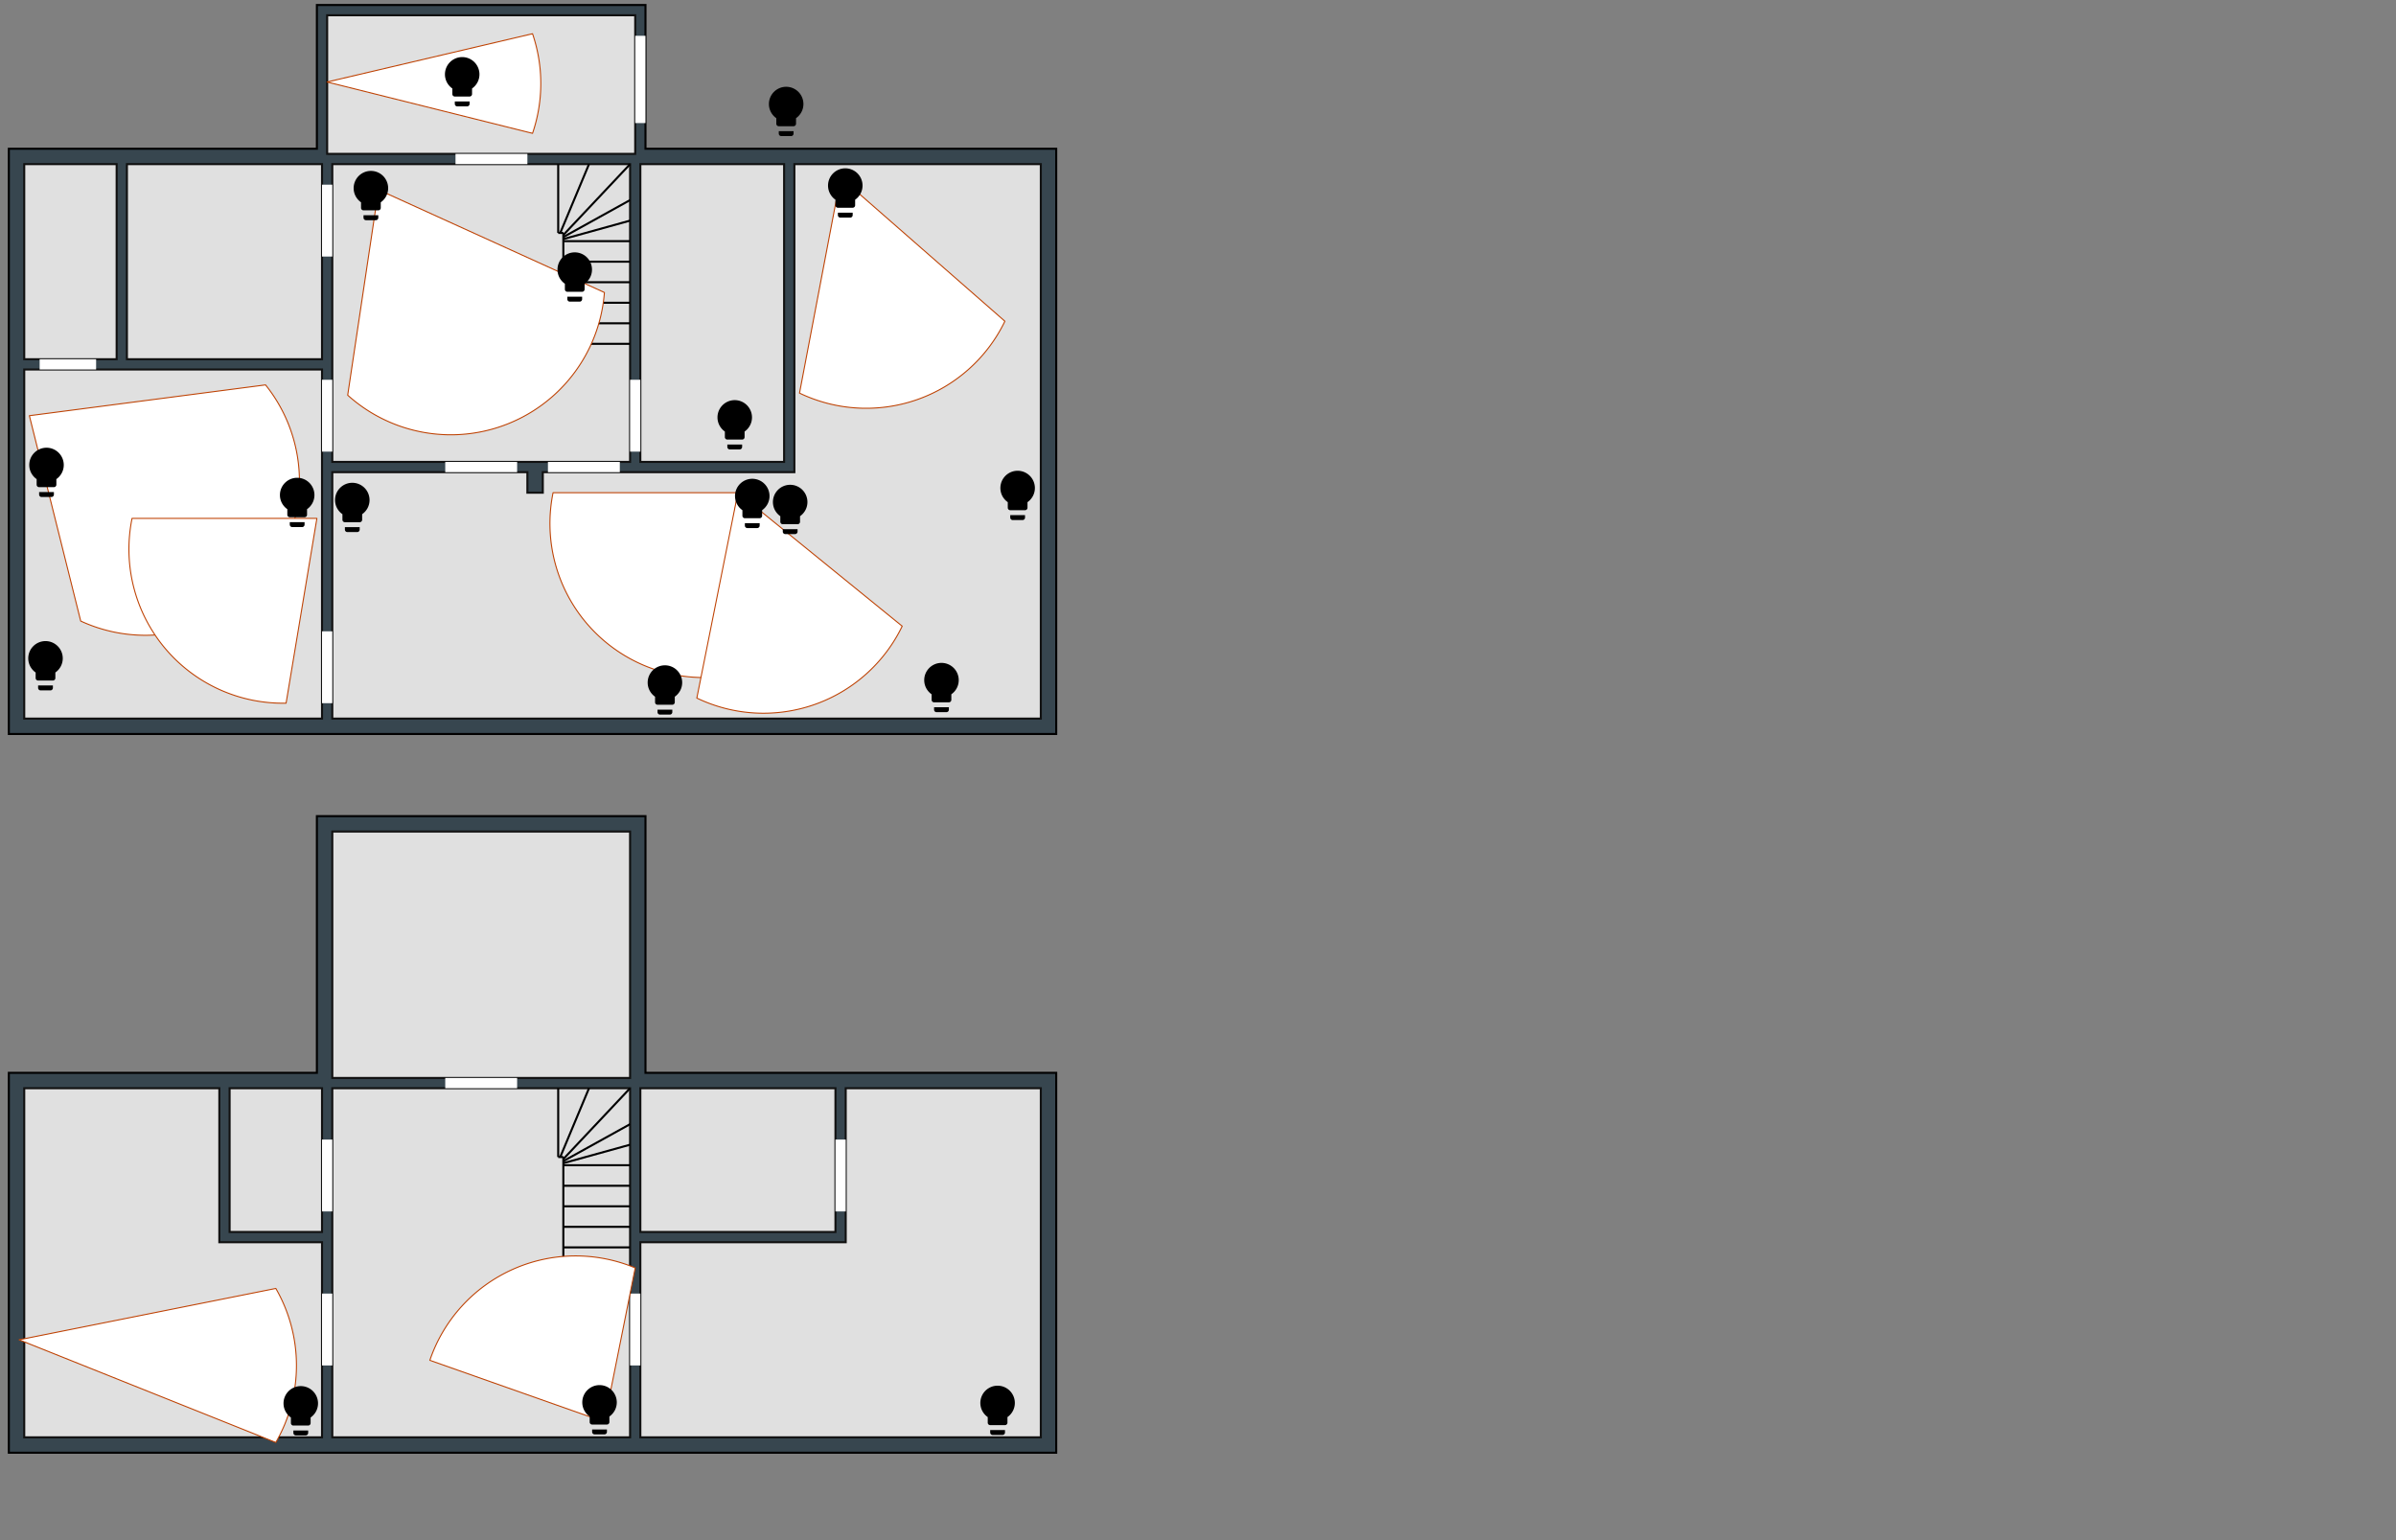 <?xml version="1.0" encoding="UTF-8" standalone="no"?>
<svg
   xmlns:dc="http://purl.org/dc/elements/1.1/"
   xmlns:cc="http://creativecommons.org/ns#"
   xmlns:rdf="http://www.w3.org/1999/02/22-rdf-syntax-ns#"
   xmlns:svg="http://www.w3.org/2000/svg"
   xmlns="http://www.w3.org/2000/svg"
   xmlns:sodipodi="http://sodipodi.sourceforge.net/DTD/sodipodi-0.dtd"
   xmlns:inkscape="http://www.inkscape.org/namespaces/inkscape"
   style="background: #62717b"
   width="1400"
   height="900"
   id="svg3430"
   version="1.1"
   inkscape:version="0.91 r13725"
   sodipodi:docname="test.svg">
  <rect width="100%" height="100%" fill="#808080" stroke="none"/>
  <defs
     id="defs3482" />
  <sodipodi:namedview
     pagecolor="#ffffff"
     bordercolor="#666666"
     borderopacity="1"
     objecttolerance="10"
     gridtolerance="10"
     guidetolerance="10"
     inkscape:pageopacity="0"
     inkscape:pageshadow="2"
     inkscape:window-width="3200"
     inkscape:window-height="1693"
     id="namedview3480"
     showgrid="false"
     inkscape:zoom="0.72463419"
     inkscape:cx="635.4846"
     inkscape:cy="-636.38959"
     inkscape:window-x="0"
     inkscape:window-y="54"
     inkscape:window-maximized="1"
     inkscape:current-layer="svg3430" />
  <polygon
     points="710,140 1110,140 1110,710 90,710 90,140 390,140 390,0 710,0 "
     id="unten aussen"
     style="fill:#37464f;stroke:#000000;stroke-width:2;fill-opacity:1;stroke-opacity:1"
     transform="matrix(0.6,0,0,0.6,-48.84,2.918)" />
  <polygon
     points="700,145 400,145 400,10 700,10 "
     id="entrance"
     style="fill:#e0e0e0;stroke:#111111;stroke-width:2"
     transform="matrix(0.6,0,0,0.6,-48.84,2.918)" />
  <polygon
     points="695,445 405,445 405,155 695,155 "
     id="flurunten"
     style="fill:#e0e0e0;stroke:#111111;stroke-width:2"
     transform="matrix(0.6,0,0,0.6,-48.84,2.918)" />
  <polygon
     points="395,695 105,695 105,355 395,355 "
     id="kitchen"
     style="fill:#e0e0e0;stroke:#111111;stroke-width:2"
     transform="matrix(0.6,0,0,0.6,-48.84,2.918)" />
  <polygon
     points="595,475 610,475 610,455 855,455 855,155 1095,155 1095,695 405,695 405,455 595,455 "
     id="wz"
     style="fill:#e0e0e0;stroke:#111111;stroke-width:2"
     transform="matrix(0.6,0,0,0.6,-48.84,2.918)" />
  <polygon
     points="845,445 705,445 705,155 845,155 "
     id="bastelzimmer"
     style="fill:#e0e0e0;stroke:#111111;stroke-width:2"
     transform="matrix(0.6,0,0,0.6,-48.84,2.918)" />
  <polygon
     points="205,345 205,155 395,155 395,345 "
     id="bad_unten"
     style="fill:#e0e0e0;stroke:#111111;stroke-width:2"
     transform="matrix(0.6,0,0,0.6,-48.84,2.918)" />
  <polygon
     points="195,345 105,345 105,155 195,155 "
     id="abstellkammer"
     style="fill:#e0e0e0;stroke:#111111;stroke-width:2"
     transform="matrix(0.6,0,0,0.6,-48.84,2.918)" />
	 
  <polygon
     points="120,355 175,355 175,345 120,345 "
     id="tuer1"
     style="fill:#ffffff;stroke:#111111;stroke-width:0"
     transform="matrix(0.6,0,0,0.6,-48.84,2.918)" />
	 
  <polygon
     points="700,30 700,115 710,115 710,30"
     id="tuer2"
     style="fill:#ffffff;stroke:#111111;stroke-width:0"
     transform="matrix(0.6,0,0,0.6,-48.84,2.918)" />
	 
  <polygon
     points="525,145 525,155 595,155 595,145"
     id="tuer2"
     style="fill:#ffffff;stroke:#111111;stroke-width:0"
     transform="matrix(0.6,0,0,0.6,-48.84,2.918)" />
	 
  <polygon
     points="395,175 395,245 405,245 405,175"
     id="tuer3"
     style="fill:#ffffff;stroke:#111111;stroke-width:0"
     transform="matrix(0.6,0,0,0.6,-48.84,2.918)" />
	 
  <polygon
     points="395,365 395,435 405,435 405,365"
     id="tuer4"
     style="fill:#ffffff;stroke:#111111;stroke-width:0"
     transform="matrix(0.6,0,0,0.6,-48.84,2.918)" />
	 
  <polygon
     points="395,610 395,680 405,680 405,610"
     id="tuer5"
     style="fill:#ffffff;stroke:#111111;stroke-width:0"
     transform="matrix(0.6,0,0,0.6,-48.84,2.918)" />
	 
  <polygon
     points="695,365 695,435 705,435 705,365"
     id="tuer6"
     style="fill:#ffffff;stroke:#111111;stroke-width:0"
     transform="matrix(0.6,0,0,0.6,-48.84,2.918)" />
	 
  <polygon
     points="615,445 685,445 685,455 615,455"
     id="tuer7"
     style="fill:#ffffff;stroke:#111111;stroke-width:0"
     transform="matrix(0.6,0,0,0.6,-48.84,2.918)" />
	 
  <polygon
     points="515,445 585,445 585,455 515,455"
     id="tuer7"
     style="fill:#ffffff;stroke:#111111;stroke-width:0"
     transform="matrix(0.6,0,0,0.6,-48.84,2.918)" />

  <line x1="625" y1="222" x2="625" y2="155" style="stroke:rgb(0,0,0);stroke-width:2" transform="matrix(0.6,0,0,0.6,-48.84,2.918)" /> 		 
  <line x1="627" y1="222" x2="655" y2="155" style="stroke:rgb(0,0,0);stroke-width:2" transform="matrix(0.6,0,0,0.6,-48.84,2.918)" /> 		 
  <line x1="630" y1="224" x2="695" y2="155" style="stroke:rgb(0,0,0);stroke-width:2" transform="matrix(0.6,0,0,0.6,-48.84,2.918)" /> 		 	 
  <line x1="630" y1="226" x2="695" y2="190" style="stroke:rgb(0,0,0);stroke-width:2" transform="matrix(0.6,0,0,0.6,-48.84,2.918)" /> 		 
  <line x1="630" y1="228" x2="695" y2="210" style="stroke:rgb(0,0,0);stroke-width:2" transform="matrix(0.6,0,0,0.6,-48.84,2.918)" /> 		
  <line x1="630" y1="230" x2="695" y2="230" style="stroke:rgb(0,0,0);stroke-width:2" transform="matrix(0.6,0,0,0.6,-48.84,2.918)" /> 
  <line x1="630" y1="250" x2="695" y2="250" style="stroke:rgb(0,0,0);stroke-width:2" transform="matrix(0.6,0,0,0.6,-48.84,2.918)" /> 
  <line x1="630" y1="270" x2="695" y2="270" style="stroke:rgb(0,0,0);stroke-width:2" transform="matrix(0.6,0,0,0.6,-48.84,2.918)" /> 
  <line x1="630" y1="290" x2="695" y2="290" style="stroke:rgb(0,0,0);stroke-width:2" transform="matrix(0.6,0,0,0.6,-48.84,2.918)" /> 
  <line x1="630" y1="310" x2="695" y2="310" style="stroke:rgb(0,0,0);stroke-width:2" transform="matrix(0.6,0,0,0.6,-48.84,2.918)" /> 
  <line x1="630" y1="330" x2="695" y2="330" style="stroke:rgb(0,0,0);stroke-width:2" transform="matrix(0.6,0,0,0.6,-48.84,2.918)" /> 
  <line x1="630" y1="222" x2="630" y2="330" style="stroke:rgb(0,0,0);stroke-width:2" transform="matrix(0.6,0,0,0.6,-48.84,2.918)" /> 		 
  <line x1="625" y1="222" x2="630" y2="222" style="stroke:rgb(0,0,0);stroke-width:2" transform="matrix(0.6,0,0,0.6,-48.84,2.918)" /> 		 

	 
  <path
     d="m 191.16,47.918 120,30 a 90,90 0 0 0 0,-58.2 z"
     id="binary_sensor.dev6_motion"
     style="fill:#ffffff;stroke:#be4102;stroke-width:0.6;stroke-linejoin:round"
     inkscape:connector-curvature="0"
     inkscape:label="#path3442" />
  <path
     d="m 270.066,33.363 a 10.08,10.08 0 0 0 -10.08,10.08 c 0,3.427 1.714,6.437 4.32,8.266 l 0,3.254 a 1.44,1.44 0 0 0 1.44,1.44 l 8.64,0 a 1.44,1.44 0 0 0 1.44,-1.44 l 0,-3.254 c 2.606,-1.829 4.32,-4.838 4.32,-8.266 a 10.08,10.08 0 0 0 -10.08,-10.08 m -4.32,27.36 a 1.44,1.44 0 0 0 1.44,1.44 l 5.76,0 a 1.44,1.44 0 0 0 1.44,-1.44 l 0,-1.44 -8.64,0 0,1.44 z"
     id="light.dev12"
     inkscape:connector-curvature="0"
     style="fill:#000000"
     inkscape:label="#path3432" />
  <path
     d="m 221.16,110.918 -18,120 a 90,90 0 0 0 150,-60 z"
     id="binary_sensor.dev15_motion"
     style="fill:#ffffff;stroke:#be4102;stroke-width:0.6;stroke-linejoin:round"
     inkscape:connector-curvature="0"
     inkscape:label="#path3444" />
  <path
     d="m 17.16,242.918 30,120 a 90,90 0 0 0 108,-138 z"
     id="binary_sensor.dev14_motion"
     style="fill:#ffffff;stroke:#be4102;stroke-width:0.6;stroke-linejoin:round"
     inkscape:connector-curvature="0"
     inkscape:label="#kitchen aussen" />
  <path
     d="m 185.16,302.918 -108,0 a 90,90 0 0 0 90,108 z"
     id="binary_sensor.dev4_motion"
     style="fill:#ffffff;stroke:#be4102;stroke-width:0.6;stroke-linejoin:round"
     inkscape:connector-curvature="0"
     inkscape:label="#kitchen innen" />
  <path
     d="m 431.16,287.918 -108,0 a 90,90 0 0 0 90,108 z"
     id="firefly"
     style="fill:#ffffff;stroke:#be4102;stroke-width:0.6;stroke-linejoin:round"
     inkscape:connector-curvature="0" />
  <path
     d="m 431.16,287.918 -24,120 a 90,90 0 0 0 120,-42 z"
     id="tv cam"
     style="fill:#ffffff;stroke:#be4102;stroke-width:0.6;stroke-linejoin:round"
     inkscape:connector-curvature="0" />
  <path
     d="m 491.16,103.718 -24,126 a 90,90 0 0 0 120,-42 z"
     id="path3450"
     style="fill:#ffffff;stroke:#be4102;stroke-width:0.6;stroke-linejoin:round"
     inkscape:connector-curvature="0" />
  <!-- <path d="M 400,75 l 200,50 a150,150 0 0,0 -37,-97 z" 
		style="fill:#ffffff; stroke: #be4102; stroke-width: 1" stroke-linejoin="round" /> -->
  <polygon
     points="710,1040 1110,1040 1110,1410 90,1410 90,1040 390,1040 390,790 710,790 "
     id="oben aussen"
     style="fill:#37464f;stroke:#000000;stroke-width:2;fill-opacity:1;stroke-opacity:1"
     transform="matrix(0.6,0,0,0.6,-48.84,2.918)" />
  <polygon
     points="695,1045 405,1045 405,805 695,805"
     id="bad2"
     style="fill:#e0e0e0;stroke:#111111;stroke-width:2"
     transform="matrix(0.6,0,0,0.6,-48.84,2.918)" />
  <polygon
     points="695,1395 405,1395 405,1055 695,1055"
     id="fluroben"
     style="fill:#e0e0e0;stroke:#111111;stroke-width:2"
     transform="matrix(0.6,0,0,0.6,-48.84,2.918)" />
  <polygon
     points="295,1205 395,1205 395,1395 105,1395 105,1055 295,1055 "
     id="carlo"
     style="fill:#e0e0e0;stroke:#111111;stroke-width:2"
     transform="matrix(0.6,0,0,0.6,-48.84,2.918)" />
  <polygon
     points="905,1055 1095,1055 1095,1395 705,1395 705,1205 905,1205"
     id="sclaf"
     style="fill:#e0e0e0;stroke:#111111;stroke-width:2"
     transform="matrix(0.6,0,0,0.6,-48.84,2.918)" />
  <polygon
     points="895,1195 705,1195 705,1055 895,1055 "
     id="gadrobe"
     style="fill:#e0e0e0;stroke:#111111;stroke-width:2"
     transform="matrix(0.6,0,0,0.6,-48.84,2.918)" />
  <polygon
     points="305,1195 305,1055 395,1055 395,1195 "
     id="heizung"
     style="fill:#e0e0e0;stroke:#111111;stroke-width:2"
     transform="matrix(0.6,0,0,0.6,-48.84,2.918)" /> 

  <polygon
     points="515,1045 585,1045 585,1055 515,1055"
     id="tuer_O1"
     style="fill:#ffffff;stroke:#111111;stroke-width:0"
     transform="matrix(0.6,0,0,0.6,-48.84,2.918)" />
	 
  <polygon
     points="395,1105 395,1175 405,1175 405,1105"
     id="tuer_O2"
     style="fill:#ffffff;stroke:#111111;stroke-width:0"
     transform="matrix(0.6,0,0,0.6,-48.84,2.918)" />
	 
  <polygon
     points="695,1255 695,1325 705,1325 705,1255"
     id="tuer_O3"
     style="fill:#ffffff;stroke:#111111;stroke-width:0"
     transform="matrix(0.6,0,0,0.6,-48.84,2.918)" />
	 
  <polygon
     points="395,1255 395,1325 405,1325 405,1255"
     id="tuer_O4"
     style="fill:#ffffff;stroke:#111111;stroke-width:0"
     transform="matrix(0.6,0,0,0.6,-48.84,2.918)" />
	 
  <polygon
     points="895,1105 895,1175 905,1175 905,1105"
     id="tuer_O5"
     style="fill:#ffffff;stroke:#111111;stroke-width:0"
     transform="matrix(0.6,0,0,0.6,-48.84,2.918)" />
	 
  <line x1="625" y1="1122" x2="625" y2="1055" style="stroke:rgb(0,0,0);stroke-width:2" transform="matrix(0.6,0,0,0.6,-48.84,2.918)" /> 		 
  <line x1="627" y1="1122" x2="655" y2="1055" style="stroke:rgb(0,0,0);stroke-width:2" transform="matrix(0.6,0,0,0.6,-48.84,2.918)" /> 		 
  <line x1="630" y1="1124" x2="695" y2="1055" style="stroke:rgb(0,0,0);stroke-width:2" transform="matrix(0.6,0,0,0.6,-48.84,2.918)" /> 		 	 
  <line x1="630" y1="1126" x2="695" y2="1090" style="stroke:rgb(0,0,0);stroke-width:2" transform="matrix(0.6,0,0,0.6,-48.84,2.918)" /> 		 
  <line x1="630" y1="1128" x2="695" y2="1110" style="stroke:rgb(0,0,0);stroke-width:2" transform="matrix(0.6,0,0,0.6,-48.84,2.918)" /> 		
  <line x1="630" y1="1130" x2="695" y2="1130" style="stroke:rgb(0,0,0);stroke-width:2" transform="matrix(0.6,0,0,0.6,-48.84,2.918)" /> 
  <line x1="630" y1="1150" x2="695" y2="1150" style="stroke:rgb(0,0,0);stroke-width:2" transform="matrix(0.6,0,0,0.6,-48.84,2.918)" /> 
  <line x1="630" y1="1170" x2="695" y2="1170" style="stroke:rgb(0,0,0);stroke-width:2" transform="matrix(0.6,0,0,0.6,-48.84,2.918)" /> 
  <line x1="630" y1="1190" x2="695" y2="1190" style="stroke:rgb(0,0,0);stroke-width:2" transform="matrix(0.6,0,0,0.6,-48.84,2.918)" /> 
  <line x1="630" y1="1210" x2="695" y2="1210" style="stroke:rgb(0,0,0);stroke-width:2" transform="matrix(0.6,0,0,0.6,-48.84,2.918)" /> 
  <line x1="630" y1="1230" x2="695" y2="1230" style="stroke:rgb(0,0,0);stroke-width:2" transform="matrix(0.6,0,0,0.6,-48.84,2.918)" /> 
  <line x1="630" y1="1122" x2="630" y2="1230" style="stroke:rgb(0,0,0);stroke-width:2" transform="matrix(0.6,0,0,0.6,-48.84,2.918)" /> 		 
  <line x1="625" y1="1122" x2="630" y2="1122" style="stroke:rgb(0,0,0);stroke-width:2" transform="matrix(0.6,0,0,0.6,-48.84,2.918)" /> 
  
  <path
     d="m 11.16,782.918 150,60 a 90,90 0 0 0 0,-90 z"
     id="binary_sensor.dev8_motion"
     style="fill:#ffffff;stroke:#be4102;stroke-width:0.6;stroke-linejoin:round"
     inkscape:connector-curvature="0"
     inkscape:label="#path3473" />
  <path
     d="m 353.16,830.918 18,-90 a 90,90 0 0 0 -120,54 z"
     id="binary_sensor.dev10_motion"
     style="fill:#ffffff;stroke:#be4102;stroke-width:0.6;stroke-linejoin:round"
     inkscape:connector-curvature="0"
     inkscape:label="#flur oben" />
  <path
     d="m 216.721,99.874 a 10.08,10.08 0 0 0 -10.08,10.08 c 0,3.427 1.714,6.437 4.32,8.266 l 0,3.254 a 1.44,1.44 0 0 0 1.44,1.44 l 8.64,0 a 1.44,1.44 0 0 0 1.44,-1.44 l 0,-3.254 c 2.606,-1.829 4.32,-4.838 4.32,-8.266 a 10.08,10.08 0 0 0 -10.08,-10.08 m -4.32,27.36 a 1.44,1.44 0 0 0 1.44,1.44 l 5.76,0 a 1.44,1.44 0 0 0 1.44,-1.44 l 0,-1.44 -8.64,0 0,1.44 z"
     id="light.dev15"
     inkscape:connector-curvature="0"
     style="fill:#000000"
     inkscape:label="#path3432-3" />
  <path
     d="m 493.906,98.36 a 10.08,10.08 0 0 0 -10.08,10.08 c 0,3.427 1.714,6.437 4.32,8.266 l 0,3.254 a 1.44,1.44 0 0 0 1.44,1.44 l 8.64,0 a 1.44,1.44 0 0 0 1.44,-1.44 l 0,-3.254 c 2.606,-1.829 4.32,-4.838 4.32,-8.266 a 10.08,10.08 0 0 0 -10.08,-10.08 m -4.32,27.36 a 1.44,1.44 0 0 0 1.44,1.44 l 5.76,0 a 1.44,1.44 0 0 0 1.44,-1.44 l 0,-1.44 -8.64,0 0,1.44 z"
     id="path3432-3-6"
     inkscape:connector-curvature="0"
     style="fill:#000000" />
  <path
     d="m 594.61,275.101 a 10.08,10.08 0 0 0 -10.08,10.08 c 0,3.427 1.714,6.437 4.32,8.266 l 0,3.254 a 1.44,1.44 0 0 0 1.44,1.44 l 8.64,0 a 1.44,1.44 0 0 0 1.44,-1.44 l 0,-3.254 c 2.606,-1.829 4.32,-4.838 4.32,-8.266 a 10.08,10.08 0 0 0 -10.08,-10.08 m -4.32,27.36 a 1.44,1.44 0 0 0 1.44,1.44 l 5.76,0 a 1.44,1.44 0 0 0 1.44,-1.44 l 0,-1.44 -8.64,0 0,1.44 z"
     id="light.dev1"
     inkscape:connector-curvature="0"
     style="fill:#000000"
     inkscape:label="#path3432-3-7" />
  <path
     d="m 335.825,147.465 a 10.08,10.08 0 0 0 -10.08,10.08 c 0,3.427 1.714,6.437 4.32,8.266 l 0,3.254 a 1.44,1.44 0 0 0 1.44,1.44 l 8.64,0 a 1.44,1.44 0 0 0 1.44,-1.44 l 0,-3.254 c 2.606,-1.829 4.32,-4.838 4.32,-8.266 a 10.08,10.08 0 0 0 -10.08,-10.08 m -4.32,27.36 a 1.44,1.44 0 0 0 1.44,1.44 l 5.76,0 a 1.44,1.44 0 0 0 1.44,-1.44 l 0,-1.44 -8.64,0 0,1.44 z"
     id="light.dev56"
     inkscape:connector-curvature="0"
     style="fill:#000000"
     inkscape:label="#path3432-3-5" />
  <path
     d="m 27.175,261.635 a 10.08,10.08 0 0 0 -10.08,10.08 c 0,3.427 1.714,6.437 4.32,8.266 l 0,3.254 a 1.44,1.44 0 0 0 1.44,1.44 l 8.64,0 a 1.44,1.44 0 0 0 1.44,-1.44 l 0,-3.254 c 2.606,-1.829 4.32,-4.838 4.32,-8.266 a 10.08,10.08 0 0 0 -10.08,-10.08 m -4.32,27.36 a 1.44,1.44 0 0 0 1.44,1.44 l 5.76,0 a 1.44,1.44 0 0 0 1.44,-1.44 l 0,-1.44 -8.64,0 0,1.44 z"
     id="light.dev14"
     inkscape:connector-curvature="0"
     style="fill:#000000"
     inkscape:label="#path3432-3-3" />
  <path
     d="m 26.589,374.634 a 10.08,10.08 0 0 0 -10.08,10.08 c 0,3.427 1.714,6.437 4.32,8.266 l 0,3.254 a 1.44,1.44 0 0 0 1.44,1.44 l 8.64,0 a 1.44,1.44 0 0 0 1.44,-1.44 l 0,-3.254 c 2.606,-1.829 4.32,-4.838 4.32,-8.266 a 10.08,10.08 0 0 0 -10.08,-10.08 m -4.32,27.36 a 1.44,1.44 0 0 0 1.44,1.44 l 5.76,0 a 1.44,1.44 0 0 0 1.44,-1.44 l 0,-1.44 -8.64,0 0,1.44 z"
     id="light.dev2"
     inkscape:connector-curvature="0"
     style="fill:#000000"
     inkscape:label="#path3432-3-56" />
  <path
     d="m 173.645,279.2 a 10.08,10.08 0 0 0 -10.08,10.08 c 0,3.427 1.714,6.437 4.32,8.266 l 0,3.254 a 1.44,1.44 0 0 0 1.44,1.44 l 8.64,0 a 1.44,1.44 0 0 0 1.44,-1.44 l 0,-3.254 c 2.606,-1.829 4.32,-4.838 4.32,-8.266 a 10.08,10.08 0 0 0 -10.08,-10.08 m -4.32,27.36 a 1.44,1.44 0 0 0 1.44,1.44 l 5.76,0 a 1.44,1.44 0 0 0 1.44,-1.44 l 0,-1.44 -8.64,0 0,1.44 z"
     id="light.dev4"
     inkscape:connector-curvature="0"
     style="fill:#000000"
     inkscape:label="#path3432-3-2" />
  <path
     d="m 205.847,282.127 a 10.08,10.08 0 0 0 -10.08,10.08 c 0,3.427 1.714,6.437 4.32,8.266 l 0,3.254 a 1.44,1.44 0 0 0 1.44,1.44 l 8.64,0 a 1.44,1.44 0 0 0 1.44,-1.44 l 0,-3.254 c 2.606,-1.829 4.32,-4.838 4.32,-8.266 a 10.08,10.08 0 0 0 -10.08,-10.08 m -4.32,27.36 a 1.44,1.44 0 0 0 1.44,1.44 l 5.76,0 a 1.44,1.44 0 0 0 1.44,-1.44 l 0,-1.44 -8.64,0 0,1.44 z"
     id="light.dev7"
     inkscape:connector-curvature="0"
     style="fill:#000000"
     inkscape:label="#path3432-3-9" />
  <path
     d="m 388.519,388.784 a 10.08,10.08 0 0 0 -10.08,10.08 c 0,3.427 1.714,6.437 4.32,8.266 l 0,3.254 a 1.44,1.44 0 0 0 1.44,1.44 l 8.64,0 a 1.44,1.44 0 0 0 1.44,-1.44 l 0,-3.254 c 2.606,-1.829 4.32,-4.838 4.32,-8.266 a 10.08,10.08 0 0 0 -10.08,-10.08 m -4.32,27.36 a 1.44,1.44 0 0 0 1.44,1.44 l 5.76,0 a 1.44,1.44 0 0 0 1.44,-1.44 l 0,-1.44 -8.64,0 0,1.44 z"
     id="light.dev11"
     inkscape:connector-curvature="0"
     style="fill:#000000"
     inkscape:label="#path3432-3-1" />
  <path
     d="m 550.113,387.37 a 10.08,10.08 0 0 0 -10.08,10.08 c 0,3.427 1.714,6.437 4.32,8.266 l 0,3.254 a 1.44,1.44 0 0 0 1.44,1.44 l 8.64,0 a 1.44,1.44 0 0 0 1.44,-1.44 l 0,-3.254 c 2.606,-1.829 4.32,-4.838 4.32,-8.266 a 10.08,10.08 0 0 0 -10.08,-10.08 m -4.32,27.36 a 1.44,1.44 0 0 0 1.44,1.44 l 5.76,0 a 1.44,1.44 0 0 0 1.44,-1.44 l 0,-1.44 -8.64,0 0,1.44 z"
     id="light.dev21"
     inkscape:connector-curvature="0"
     style="fill:#000000"
     inkscape:label="#path3432-3-27" />
  <path
     d="m 439.554,279.785 a 10.08,10.08 0 0 0 -10.08,10.08 c 0,3.427 1.714,6.437 4.32,8.266 l 0,3.254 a 1.44,1.44 0 0 0 1.44,1.44 l 8.64,0 a 1.44,1.44 0 0 0 1.44,-1.44 l 0,-3.254 c 2.606,-1.829 4.32,-4.838 4.32,-8.266 a 10.08,10.08 0 0 0 -10.08,-10.08 m -4.32,27.36 a 1.44,1.44 0 0 0 1.44,1.44 l 5.76,0 a 1.44,1.44 0 0 0 1.44,-1.44 l 0,-1.44 -8.64,0 0,1.44 z"
     id="path3432-3-0"
     inkscape:connector-curvature="0"
     style="fill:#000000" />
  <path
     d="m 461.704,283.298 a 10.08,10.08 0 0 0 -10.08,10.08 c 0,3.427 1.714,6.437 4.32,8.266 l 0,3.254 a 1.44,1.44 0 0 0 1.44,1.44 l 8.64,0 a 1.44,1.44 0 0 0 1.44,-1.44 l 0,-3.254 c 2.606,-1.829 4.32,-4.838 4.32,-8.266 a 10.08,10.08 0 0 0 -10.08,-10.08 m -4.32,27.36 a 1.44,1.44 0 0 0 1.44,1.44 l 5.76,0 a 1.44,1.44 0 0 0 1.44,-1.44 l 0,-1.44 -8.64,0 0,1.44 z"
     id="path3432-3-93"
     inkscape:connector-curvature="0"
     style="fill:#000000" />
  <path
     d="m 459.363,50.715 a 10.08,10.08 0 0 0 -10.08,10.08 c 0,3.427 1.714,6.437 4.32,8.266 l 0,3.254 a 1.44,1.44 0 0 0 1.44,1.44 l 8.64,0 a 1.44,1.44 0 0 0 1.44,-1.44 l 0,-3.254 c 2.606,-1.829 4.32,-4.838 4.32,-8.266 a 10.08,10.08 0 0 0 -10.08,-10.08 m -4.32,27.36 a 1.44,1.44 0 0 0 1.44,1.44 l 5.76,0 a 1.44,1.44 0 0 0 1.44,-1.44 l 0,-1.44 -8.64,0 0,1.44 z"
     id="light.dev5"
     inkscape:connector-curvature="0"
     style="fill:#000000"
     inkscape:label="#path3432-3-60" />
  <path
     d="m 175.743,809.993 a 10.08,10.08 0 0 0 -10.08,10.08 c 0,3.427 1.714,6.437 4.32,8.266 l 0,3.254 a 1.44,1.44 0 0 0 1.44,1.44 l 8.64,0 a 1.44,1.44 0 0 0 1.44,-1.44 l 0,-3.254 c 2.606,-1.829 4.32,-4.838 4.32,-8.266 a 10.08,10.08 0 0 0 -10.08,-10.08 m -4.32,27.36 a 1.44,1.44 0 0 0 1.44,1.44 l 5.76,0 a 1.44,1.44 0 0 0 1.44,-1.44 l 0,-1.44 -8.64,0 0,1.44 z"
     id="light.dev55"
     inkscape:connector-curvature="0"
     style="fill:#000000"
     inkscape:label="#path3432-3-62" />
  <path
     d="m 350.311,809.408 a 10.08,10.08 0 0 0 -10.08,10.08 c 0,3.427 1.714,6.437 4.32,8.266 l 0,3.254 a 1.44,1.44 0 0 0 1.44,1.44 l 8.64,0 a 1.44,1.44 0 0 0 1.44,-1.44 l 0,-3.254 c 2.606,-1.829 4.32,-4.838 4.32,-8.266 a 10.08,10.08 0 0 0 -10.08,-10.08 m -4.32,27.36 a 1.44,1.44 0 0 0 1.44,1.44 l 5.76,0 a 1.44,1.44 0 0 0 1.44,-1.44 l 0,-1.44 -8.64,0 0,1.44 z"
     id="light.dev10"
     inkscape:connector-curvature="0"
     style="fill:#000000"
     inkscape:transform-center-x="117.09744"
     inkscape:transform-center-y="15.222708"
     inkscape:label="#path3432-3-61" />
  <path
     d="m 582.9,809.75 a 10.08,10.08 0 0 0 -10.08,10.08 c 0,3.427 1.714,6.437 4.32,8.266 l 0,3.254 a 1.44,1.44 0 0 0 1.44,1.44 l 8.64,0 a 1.44,1.44 0 0 0 1.44,-1.44 l 0,-3.254 c 2.606,-1.829 4.32,-4.838 4.32,-8.266 a 10.08,10.08 0 0 0 -10.08,-10.08 m -4.32,27.36 a 1.44,1.44 0 0 0 1.44,1.44 l 5.76,0 a 1.44,1.44 0 0 0 1.44,-1.44 l 0,-1.44 -8.64,0 0,1.44 z"
     id="light.dev20"
     inkscape:connector-curvature="0"
     style="fill:#000000"
     inkscape:transform-center-x="193.21078"
     inkscape:transform-center-y="21.07756"
     inkscape:label="#path3432-3-8" />
  <path
     d="m 429.309,233.827 a 10.08,10.08 0 0 0 -10.08,10.08 c 0,3.427 1.714,6.437 4.32,8.266 l 0,3.254 a 1.44,1.44 0 0 0 1.44,1.44 l 8.64,0 a 1.44,1.44 0 0 0 1.44,-1.44 l 0,-3.254 c 2.606,-1.829 4.32,-4.838 4.32,-8.266 a 10.08,10.08 0 0 0 -10.08,-10.08 m -4.32,27.36 a 1.44,1.44 0 0 0 1.44,1.44 l 5.76,0 a 1.44,1.44 0 0 0 1.44,-1.44 l 0,-1.44 -8.64,0 0,1.44 z"
     id="light.dev9"
     inkscape:connector-curvature="0"
     style="fill:#000000"
     inkscape:label="#path3432-3-0-7" />
</svg>
<!-- M start
l line
a kreis -->

